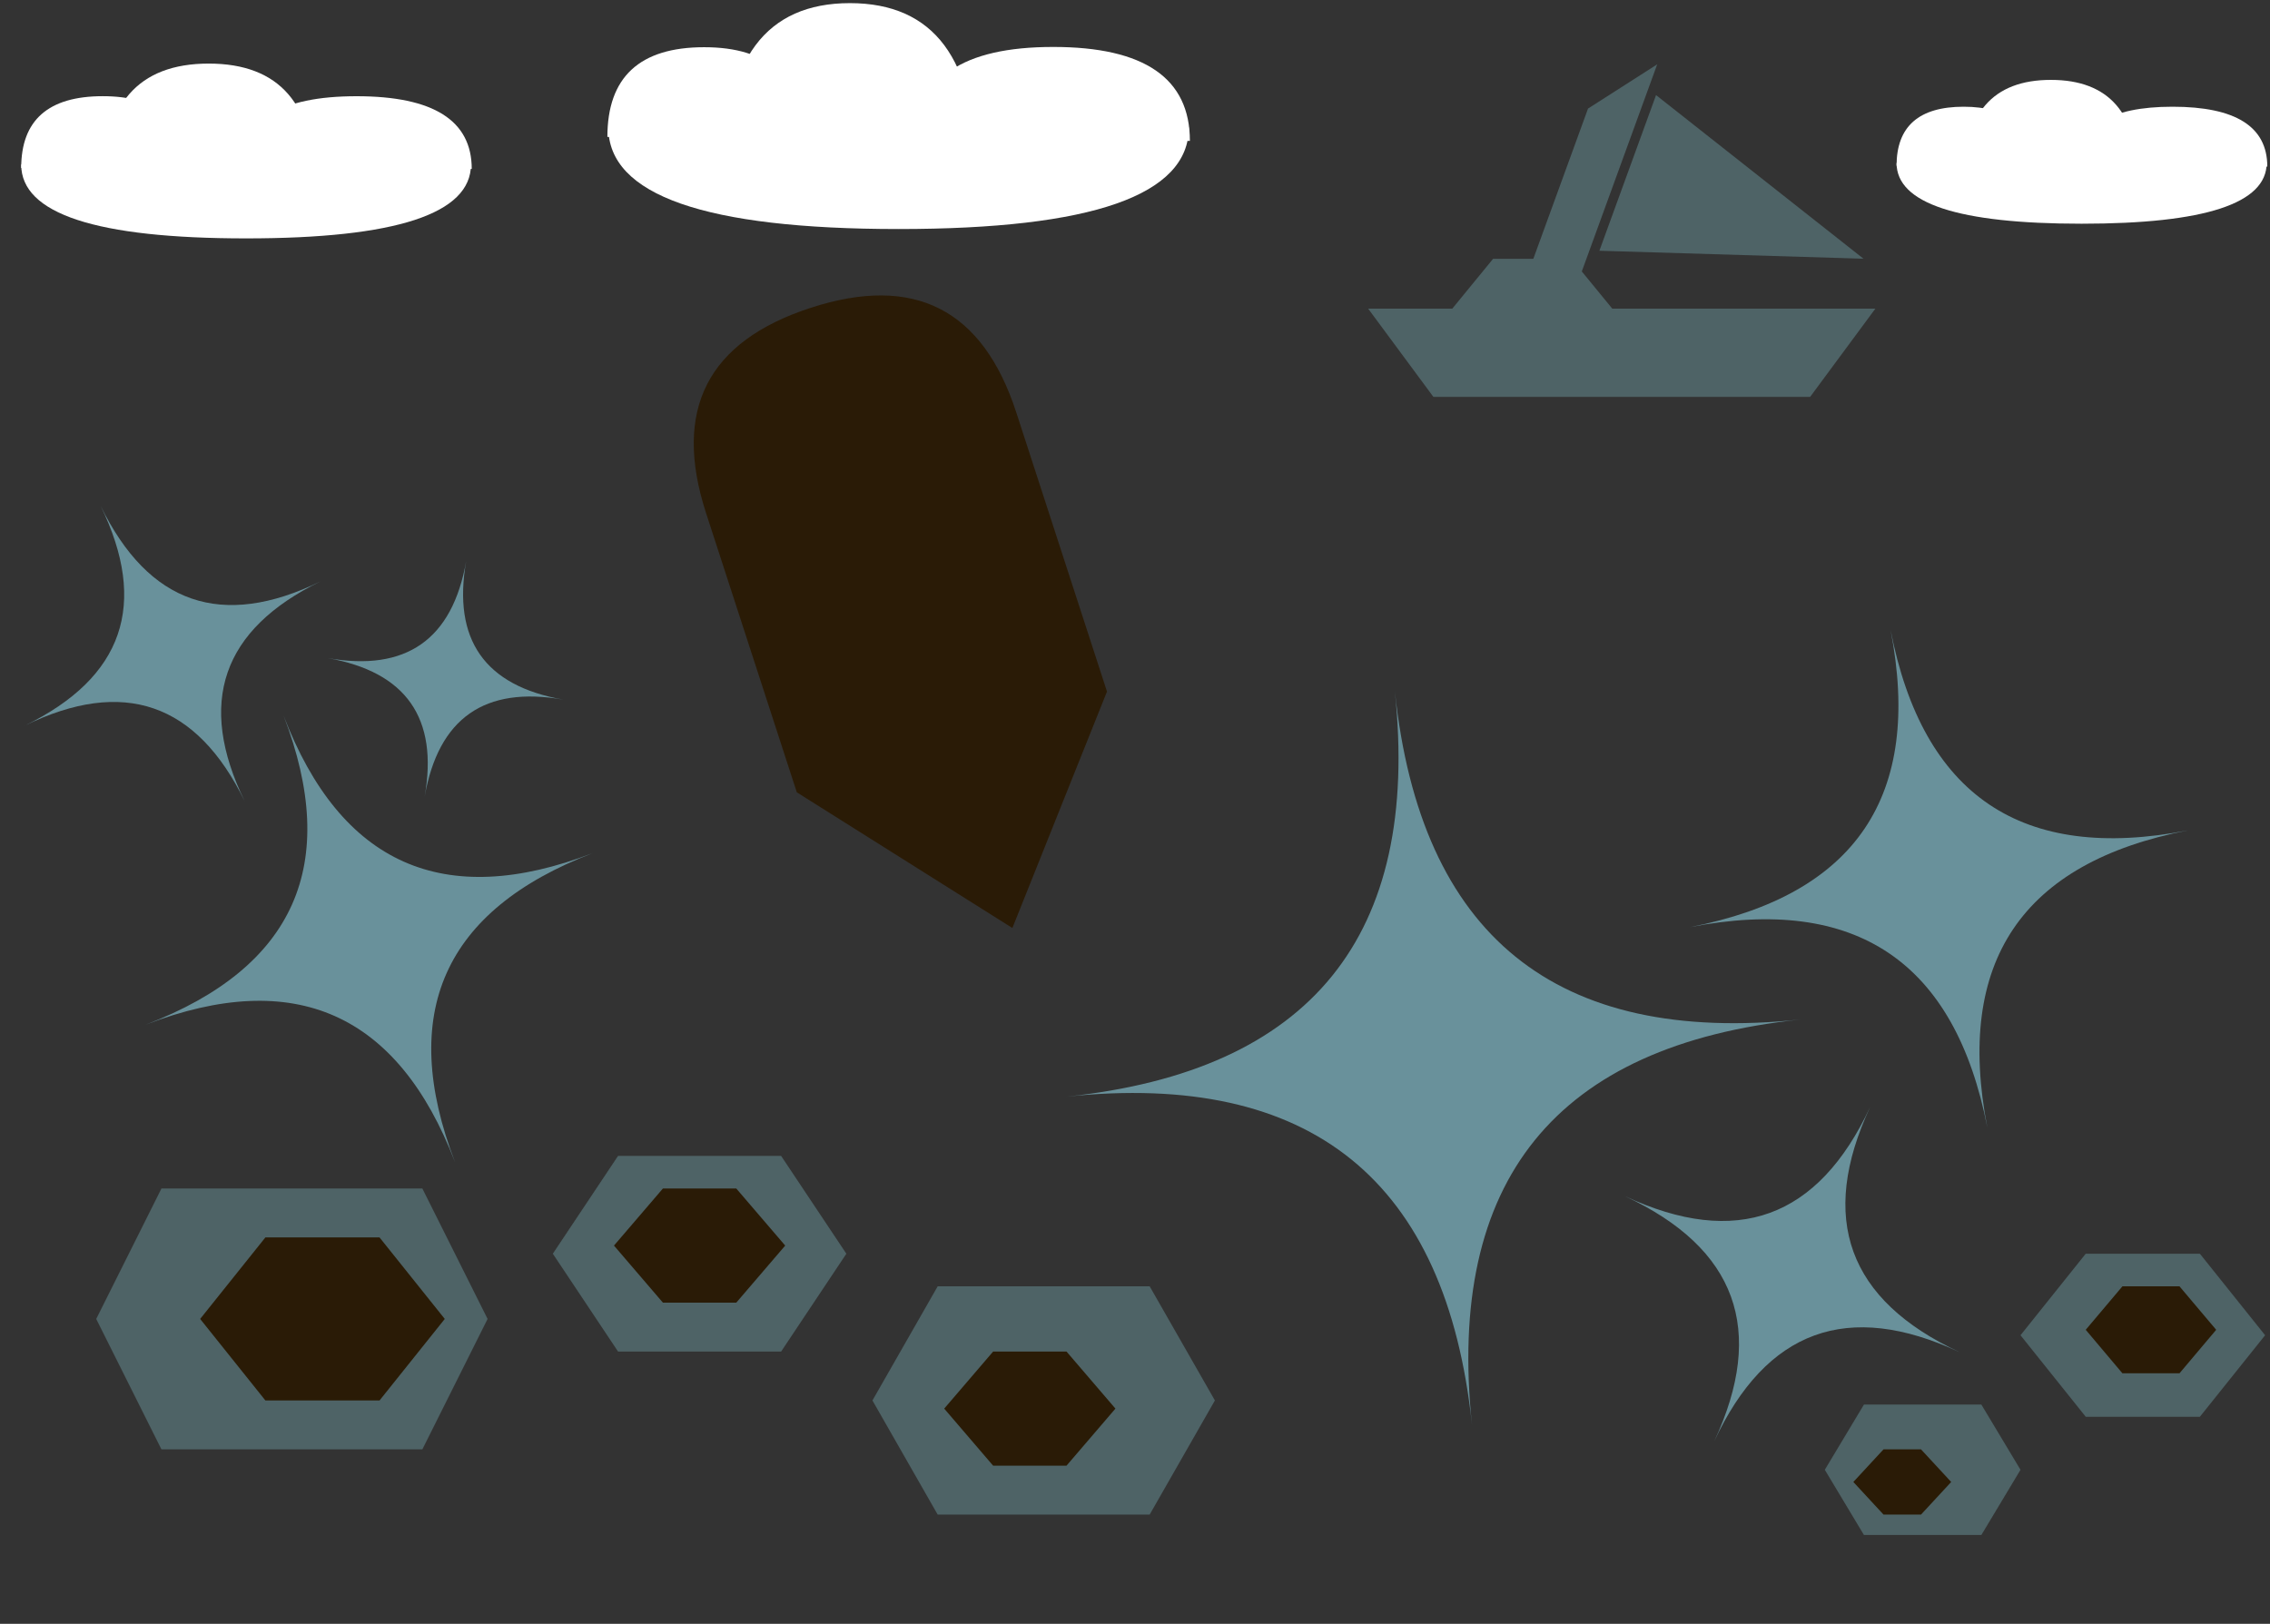 <svg host="65bd71144e" xmlns="http://www.w3.org/2000/svg" xmlns:xlink="http://www.w3.org/1999/xlink" version="1.1" width="696px" height="498px" viewBox="-0.5 -0.5 696 498" content="&lt;mxfile&gt;&lt;diagram id=&quot;NhqJ_ardOWNHqCwG6pmV&quot; name=&quot;Page-1&quot;&gt;5VtNU+NGEP01HJmanu7p7jkGQpJLqlK1h5wd0GLXGuQy3gD59WlhybakwYtiGUyFKkBqffq9/ng9Mz7Dy7unX5eTxfT38qaYnwV/83SGP5+FkDTa38rwvDYw6Npwu5zdrE2wNXyZ/VPURl9bv89uiofWiauynK9mi7bxury/L65XLdtkuSwf26d9Leftpy4mt0XP8OV6Mu9b/5zdrKZrq3q/tf9WzG6n9ZNjrA/8Nbn+drssv9/XjzsLeHV1ecX1/e4mza3q8x+mk5vycceEV2d4uSzL1Xrr7umymFfINqitr/vllaOb114W96u3XIDrC/6ezL8XzRu/vNfquYHCXnFRbT48zlbX9vYXj9PZqviymFxX1kej32zT1d3c9sA2l+VqspqV97aLyfa/zubzy3JeLl9uh5wSpAuzP6yW5beiOXJf3tvtLurXKZar4unVjwQboMz9ivKuWC2f7ZT6AvK1q9WuF6TG+nFLJHBtm+6QuDFOaue53dx7i6Bt1CC+woA/KqL2Wd4f0RjbiKKwC9wDVTOY6hiQwnGdlD4CUu04KWWcFHJOCmMgGn+MaJXFFm2kzsHHfR+/TsaTv5p7+OGw/DB0Q8ygEkZBJRzVz86Zj+NocT+k4JQZgCKlgKnJ+DXC5+ooSALxDIZsitJ3Q49O0DBOPimJEme8sjonaPDJTuEgwCPQcdzadI7xI+gADw5QjQcU22ZKbT44uOo1QkzJizD26HiFz102Xk4h8JTsMGATVAeRQcclQ+AjyBAnYg8R0IBqKRljmwxJTgxHBgqRdeORO2wIOIRoVEUfg8dEfTZeTkEgQrZfADmcjaBvZ2NaPE1uK5AvFsVyZo8qllvrH40p/Jiur7OnolHq8BorHQrpivEl7Y3BVlNOnpt07Z3f/YF+6gpHkiQh/R8J2AjkhgHol+eUQXwMXY0DEtCHIh5+ggs/FuJVJpddH28nKGgS1m5GipmCMAYBb9CMp0XAQ33dXs06xP1FnXQICP0IiMFlKGjgO6gID0j7N7OHxXzyPKwKg7XOr4Bcg+kdHuzy+5N8aLcAwH0XDz7XGPkx8vobssy6MTpeD0TcRiDXGbJ3MeNk4MU1b3wQDAMGMVbmUcU/ZXVpK9o39j+2xsHhvt4Mvuun6o9S/9b095l5bpSDAzZ+vCVZ3wTjLi0xOtOBEUDFuqCUMhSZ5vRRIiYJlKxhGoOtAeMjH8GWvC9ZzRXqQiKxVskHTcLUCipMzkS/QkKwndDPMYmcNbNg/6MPkXymzYLogkZP5gqJ2DilEbgcMAbxAVyeIJNMJpGErCZojMZGn0o7wyOwArIHgpxACuQILcCBJKrHKCO0zEPG1t+DyuhSanVLLWYrLf8B3CYTFFCNKqUqa2rs6lv3MlQqopw0UkYLRO/UPo25B1YuINAnV9gl9D69DG9Z5sbDucUBBfIz9X97ucJmVK8RJhnxCz4TXTJG+zGgyJ0G4k37EcZBnzvTWhSzkzC5iS0aA/8Bhek08B8D864Uzwx4HK3f5k8C+AH99v50gx3wM43Q8XptlE8Kf3JhJAIYuDveQZkJOczNx40RAJ9lkLsXADAeBZ1p4lzJpRz+7HiEeQZ6g4Q99nBIJNOtOz/aESF9SQioDnLTYuysd+/NFxzkowPmAco3aPcdQZ5e1eNv8qs1da+jKo6xj0Uz8VX5T19bhOA4M8EFKC6N4GwDNPVALM+PCya0O9JzyiB3HJFAA1TxaWGG1Vj6rgN2MLTWT/qhbZ6Wqfc8Qr2nAfr2tJBM4Doy9RzIQTZ8m3nLdnfmOIwA4AkMnW+0SDPKl2lQcxOUUA0H7s6zjYHHgPmydy4N+4dkRB111kFYsGroByM4yJUDsXIwRj0Y0AC9d0TuRzBYRGEQlCBMotIGM7qE1lmCAqs1MKCZCS5Lc1CNWSIro250WKt8JNe6zRiID+h5TgvxiA49WHlITNY5c0fOWCODQAomHzlwwphdVhUVlBASQGLxuZU84qCa/kFD3bjVMcrOgCbntCCHaiYrqGpUNCcW31nIBubDhrZQIjuImXJkScXjlrYM4GoiIFmBi6YUdLO46iC83yDYj12luFOlYqZKmfzhzDpLqlqYw1GIx5Pahzpd2gsdibMWWCzxWaDytkZs+haw5KpeQpLgzW20H+igJndSMJdj8kqxWfHaXmSNjiRyUGHL4hxH0APxhKX6ftDBUiMky3gGpySrZ6GjDlwVomh1qlq2amBlQQdvOHICQUM+ZoKdKjlBIEE5CsUxRH3D2+fD3LSVZVYrNAxRDbUO5FCtKSUTF9G8Xb2P/ZYTvdPIalFgLkxZBWFOrmKJ15ilqiqOAPiAOc/TAlyiI7RCpWTp2XIM9wA3x/aWV6JljASZZfLqkCBo0KripUaCtAC3KICdm/wHF7fd7ZfDXo7tfP8Or/4F&lt;/diagram&gt;&lt;/mxfile&gt;" style="background-color: rgb(238, 206, 97);">
    <rect x="-0.5" y="-0.5" width="696" height="498" fill="#333333" stroke="none"/>
    <defs/>
    <g>
        <path d="M 359 244 Q 439 324 519 244 Q 439 324 519 404 Q 439 324 359 404 Q 439 324 359 244" fill="#69919b" stroke="none" transform="rotate(39,439,324)" pointer-events="all"/>
        <path d="M 509 350.26 Q 549 390.26 589 350.26 Q 549 390.26 589 430.26 Q 549 390.26 509 430.26 Q 549 390.26 509 350.26" fill="#69919b" stroke="none" transform="rotate(70,549,390.26)" pointer-events="all"/>
        <path d="M 539 214 Q 594 269 649 214 Q 594 269 649 324 Q 594 269 539 324 Q 594 269 539 214" fill="#69919b" stroke="none" transform="rotate(34,594,269)" pointer-events="all"/>
        <path d="M 60.87 235.57 Q 112.73 287.44 164.6 235.57 Q 112.73 287.44 164.6 339.3 Q 112.73 287.44 60.87 339.3 Q 112.73 287.44 60.87 235.57" fill="#69919b" stroke="none" transform="rotate(-66,112.73,287.44)" pointer-events="all"/>
        <path d="M 110.14 181.76 Q 136.07 207.7 162.01 181.76 Q 136.07 207.7 162.01 233.63 Q 136.07 207.7 110.14 233.63 Q 136.07 207.7 110.14 181.76" fill="#69919b" stroke="none" transform="rotate(-35,136.07,207.7)" pointer-events="all"/>
        <path d="M 16.78 164.26 Q 52.44 199.92 88.1 164.26 Q 52.44 199.92 88.1 235.57 Q 52.44 199.92 16.78 235.57 Q 52.44 199.92 16.78 164.26" fill="#69919b" stroke="none" transform="rotate(-71,52.44,199.92)" pointer-events="all"/>
        <path d="M 49 364 L 129 364 L 149 404 L 129 444 L 49 444 L 29 404 Z" fill="#4e6366" stroke="none" pointer-events="all"/>
        <path d="M 189 354 L 239 354 L 259 384 L 239 414 L 189 414 L 169 384 Z" fill="#4e6366" stroke="none" pointer-events="all"/>
        <path d="M 80.87 379 L 115.87 379 L 135.87 404 L 115.87 429 L 80.87 429 L 60.87 404 Z" fill="#2a1b06" stroke="none" pointer-events="all"/>
        <path d="M 202.75 364 L 225.25 364 L 240.25 381.5 L 225.25 399 L 202.75 399 L 187.75 381.5 Z" fill="#2a1b06" stroke="none" pointer-events="all"/>
        <path d="M 179 189 L 239 139 L 329 139 Q 379 139 379 189 Q 379 239 329 239 L 239 239 Z" fill="#2a1b06" stroke="none" transform="rotate(-108,279,189)" pointer-events="all"/>
        <path d="M 419 121.22 L 439 94.16 L 554.51 94.16 L 574.51 121.22 Z" fill="#4e6366" stroke="none" transform="rotate(-180,496.75,107.69)" pointer-events="all"/>
        <path d="M 437.29 68.47 L 457.29 53.18 L 511.39 53.18 L 531.39 68.47 Z" fill="#4e6366" stroke="none" transform="rotate(-70,484.34,60.83)" pointer-events="all"/>
        <path d="M 437.29 103.31 L 457.29 78.88 L 481.33 78.88 L 501.33 103.31 Z" fill="#4e6366" stroke="none" pointer-events="all"/>
        <path d="M 509.32 104.16 L 534.72 27.23 L 534.72 27.23 L 560.12 104.16 Z" fill="#4e6366" stroke="none" transform="rotate(110,534.72,65.69)" pointer-events="all"/>
        <path d="M 287 394 L 352 394 L 372 429 L 352 464 L 287 464 L 267 429 Z" fill="#4e6366" stroke="none" pointer-events="all"/>
        <path d="M 571 430.26 L 607 430.26 L 619 450.26 L 607 470.26 L 571 470.26 L 559 450.26 Z" fill="#4e6366" stroke="none" pointer-events="all"/>
        <path d="M 639 384 L 674 384 L 694 409 L 674 434 L 639 434 L 619 409 Z" fill="#4e6366" stroke="none" pointer-events="all"/>
        <path d="M 304 414 L 326.5 414 L 341.5 431.5 L 326.5 449 L 304 449 L 289 431.5 Z" fill="#2a1b06" stroke="none" pointer-events="all"/>
        <path d="M 577 444 L 588.5 444 L 597.75 454 L 588.5 464 L 577 464 L 567.75 454 Z" fill="#2a1b06" stroke="none" pointer-events="all"/>
        <path d="M 650.25 394 L 667.75 394 L 679 407.33 L 667.75 420.67 L 650.25 420.67 L 639 407.33 Z" fill="#2a1b06" stroke="none" pointer-events="all"/>
        <path d="M 63.63 -7.66 Q 86.27 -7.66 86.27 61.29 Q 86.27 130.24 63.63 130.24 Z" fill="#ffffff" stroke="none" transform="rotate(90,74.95,61.29)" pointer-events="all"/>
        <path d="M 20 15 Q 42 15 42 40 Q 42 65 20 65 Z" fill="#ffffff" stroke="none" transform="rotate(-90,31,40)" pointer-events="all"/>
        <path d="M 44.75 5.25 Q 82.25 5.25 82.25 37.75 Q 82.25 70.25 44.75 70.25 Z" fill="#ffffff" stroke="none" transform="rotate(-90,63.5,37.75)" pointer-events="all"/>
        <path d="M 97.68 4.84 Q 119.97 4.84 119.97 40.15 Q 119.97 75.46 97.68 75.46 Z" fill="#ffffff" stroke="none" transform="rotate(-90,108.83,40.15)" pointer-events="all"/>
        <path d="M 259.45 -34.82 Q 290.59 -34.82 290.59 54.17 Q 290.59 143.17 259.45 143.17 Z" fill="#ffffff" stroke="none" transform="rotate(90,275.02,54.17)" pointer-events="all"/>
        <path d="M 201.63 -1.93 Q 229.14 -1.93 229.14 27.73 Q 229.14 57.39 201.63 57.39 Z" fill="#ffffff" stroke="none" transform="rotate(-90,215.39,27.73)" pointer-events="all"/>
        <path d="M 234.3 -12.31 Q 285.88 -12.31 285.88 26.25 Q 285.88 64.81 234.3 64.81 Z" fill="#ffffff" stroke="none" transform="rotate(-90,260.09,26.25)" pointer-events="all"/>
        <path d="M 308.03 -13.6 Q 336.83 -13.6 336.83 28.3 Q 336.83 70.2 308.03 70.2 Z" fill="#ffffff" stroke="none" transform="rotate(-90,322.43,28.3)" pointer-events="all"/>
        <path d="M 628.42 2.06 Q 647.05 2.06 647.05 58.8 Q 647.05 115.54 628.42 115.54 Z" fill="#ffffff" stroke="none" transform="rotate(90,637.74,58.8)" pointer-events="all"/>
        <path d="M 592.52 20.71 Q 610.62 20.71 610.62 41.28 Q 610.62 61.85 592.52 61.85 Z" fill="#ffffff" stroke="none" transform="rotate(-90,601.57,41.28)" pointer-events="all"/>
        <path d="M 612.89 12.69 Q 643.74 12.69 643.74 39.43 Q 643.74 66.17 612.89 66.17 Z" fill="#ffffff" stroke="none" transform="rotate(-90,628.31,39.43)" pointer-events="all"/>
        <path d="M 656.44 12.35 Q 674.78 12.35 674.78 41.4 Q 674.78 70.46 656.44 70.46 Z" fill="#ffffff" stroke="none" transform="rotate(-90,665.61,41.4)" pointer-events="all"/>
    </g>
</svg>